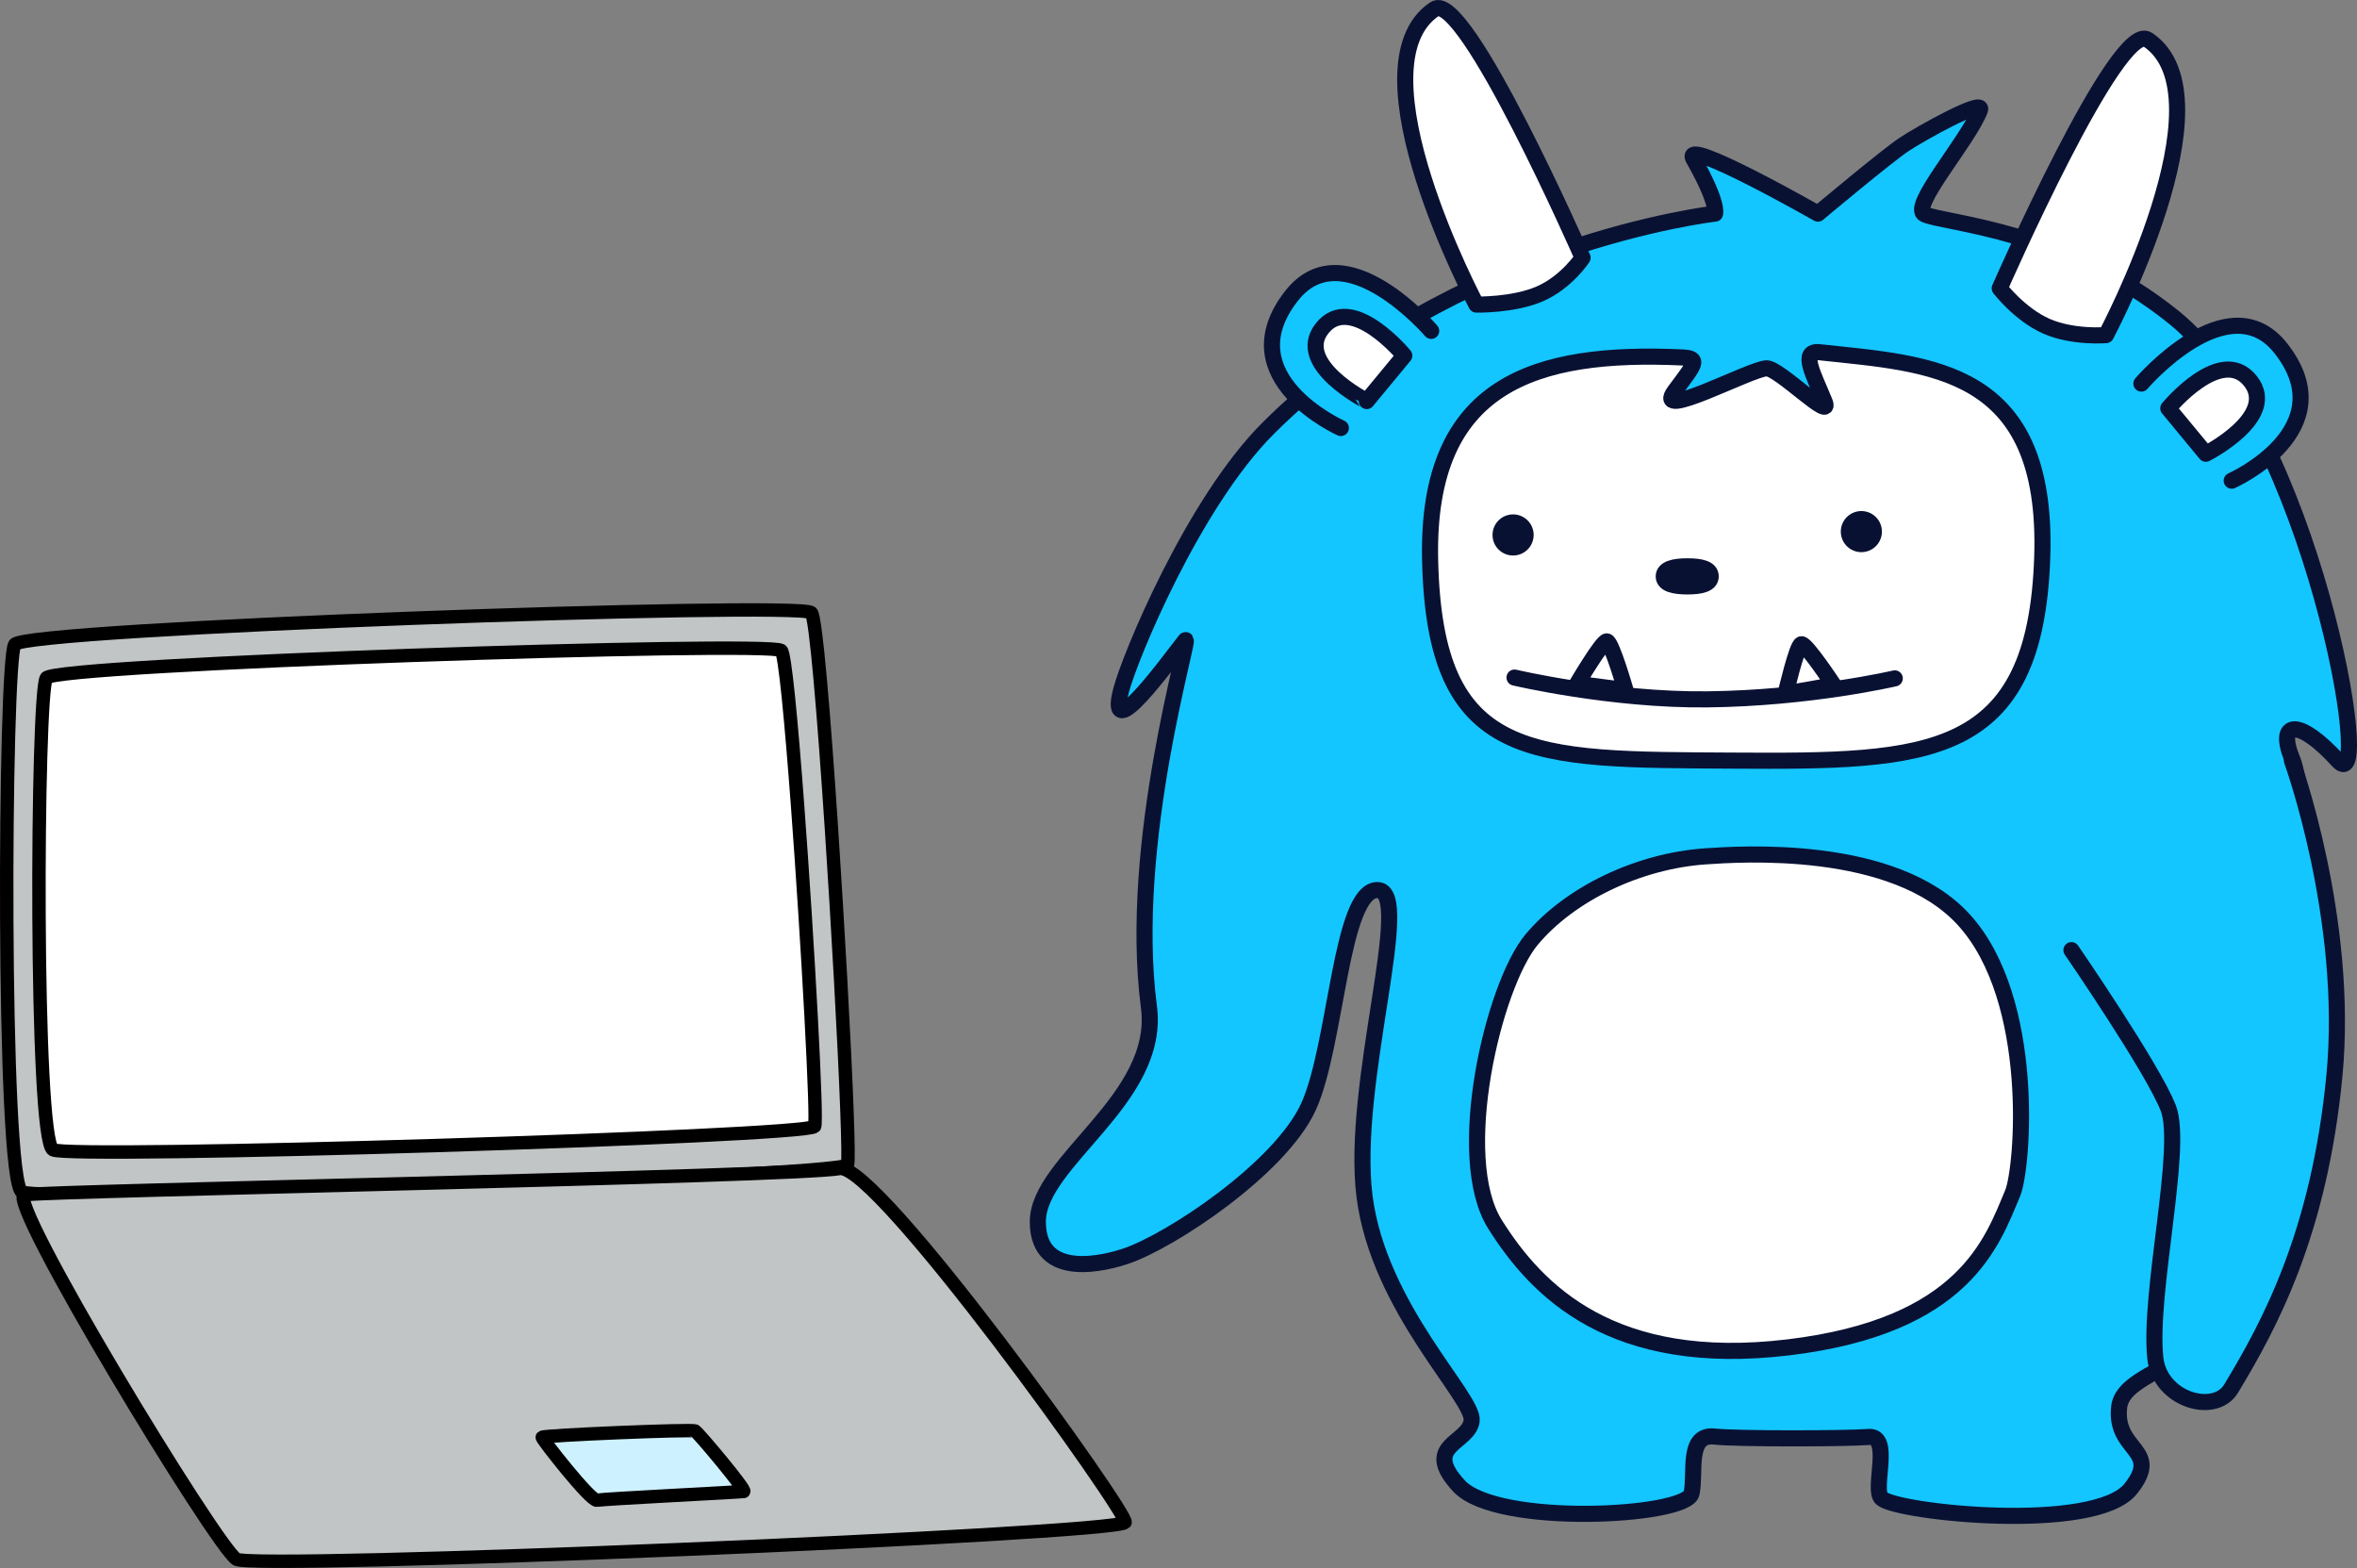 <svg xmlns="http://www.w3.org/2000/svg" viewBox="0 0 3513.7 2337.27"><rect x="0" y="0" width="3513.7" height="2337.27" fill="#808080" stroke="none"/><defs><style>.cls-1{fill:#13c6ff;}.cls-1,.cls-2,.cls-3,.cls-4{stroke:#091133;stroke-width:24px;}.cls-1,.cls-2,.cls-3,.cls-4,.cls-5,.cls-6,.cls-7{stroke-linecap:round;stroke-linejoin:round;fill-rule:evenodd;}.cls-2,.cls-7{fill:#fff;}.cls-3,.cls-4{fill:#091133;}.cls-3{fill-opacity:0;}.cls-5{fill:#cef1ff;}.cls-5,.cls-6,.cls-7{stroke:#000;stroke-width:20px;}.cls-6{fill:#c2c5c5;}</style></defs><g id="Layer_2" data-name="Layer 2"><g id="Layer_1-2" data-name="Layer 1"><path class="cls-1" d="M1767,954.51c-25.93,32.71-118.31,161.47-95.72,74.55,12.83-49.39,107.26-278.76,219-390.42,276.1-276,666.47-320.23,666.47-320.23s5.66-15.07-32.06-81.27c-20.43-35.87,185.44,81.27,185.44,81.27s101.68-85.27,128.21-103c24.43-16.34,120.25-69.62,113.32-51.51-17.53,45.88-105.87,145.27-82.41,155.68,31.43,13.94,209.14,22.55,371.71,153.71C3443.81,637,3543.12,1197.49,3485.47,1134s-93.34-61.47-67.34,0c17.13,40.49,79,535.48,5.3,696.2-97.81,213.24-257.43,202.12-264.37,268-6.88,65.43,64.21,61.94,17.4,120.9-53,66.78-347.86,35.68-371.43,14.45-14.7-13.24,16.42-94.59-19.62-91.57-32,2.67-196.37,3.06-229.25-.59-42.34-4.71-27.8,54.94-34.5,84.68-7.86,34.93-289.9,50.06-346.58-11s14.51-63.2,18.82-97.24-138.56-167.8-159.73-334.55,74.56-455.46,19.49-456.52c-55.3-1-61.13,231.11-103,322.91s-205.48,200.49-272.91,223c-24.7,8.24-130.6,38.61-130.6-51.51s183.66-182.44,165.64-320.1C1680.57,1255.1,1777.54,941.2,1767,954.51Z"/><path class="cls-2" d="M2131.93,834.21C2126.25,571,2289.54,523,2507.34,532.78c27.8,1.24,19.32,9.74-10.54,49.92-35,47.07,112.86-33.23,136.81-33.67,18.9-.35,99.73,82.3,86.39,49.54-16.1-39.57-37.41-76.79-7.39-73.52,164.44,17.93,341.16,21.46,331.87,305.08-9.92,302.45-169.21,305.41-461.21,303.66C2281.91,1132,2138.48,1137.91,2131.93,834.21Z"/><path class="cls-3" d="M2257.79,1010s144.1,34,287,32.48c153.29-1.6,279.84-31.27,279.84-31.27"/><path class="cls-2" d="M2733.6,1021.33s-41.17-62.32-48.19-61c-6.66,1.23-23.49,73.6-23.49,73.6Z"/><path class="cls-2" d="M2423.21,1028.68s-20.71-71.76-27.8-72.62c-6.72-.81-44.36,63.24-44.36,63.24Z"/><path class="cls-4" d="M2237,797.48a18.64,18.64,0,1,1,18.63,18.58A18.61,18.61,0,0,1,2237,797.48Z"/><path class="cls-4" d="M2756.2,792.47a18.63,18.63,0,1,1,18.63,18.59A18.61,18.61,0,0,1,2756.2,792.47Z"/><path class="cls-4" d="M2480.22,859.18c.07-11.58,15.8-15,35.29-15s34.72,3.2,34.72,14.95-15.23,15-34.72,15S2480.16,870.76,2480.22,859.18Z"/><path class="cls-1" d="M3192.27,571.77s129.8-151.92,208-52.39c95.71,121.81-73.34,197.16-73.34,197.16"/><path class="cls-1" d="M2133.55,493.23s-129.81-151.92-208-52.39C1829.83,562.65,1998.88,638,1998.88,638"/><path class="cls-2" d="M3232.37,608.63l56,67.74s108.78-55.13,66.44-108.49C3311.24,513,3232.37,608.63,3232.37,608.63Z"/><path class="cls-2" d="M2093.45,530.09l-56,67.73S1928.65,542.7,1971,489.33C2014.57,434.41,2093.45,530.09,2093.45,530.09Z"/><path class="cls-2" d="M2359.25,384.22S2183.42-16.86,2138.37,13.66C2012.05,99.23,2200.86,454,2200.86,454s55.5,1.27,95.1-16.17S2359.25,384.22,2359.25,384.22Z"/><path class="cls-2" d="M2981.07,429.8S3156.91,28.72,3202,59.23c126.33,85.58-62.48,440.32-62.48,440.32s-49.27,4.15-88.87-13.29S2981.07,429.8,2981.07,429.8Z"/><path class="cls-2" d="M2283.36,1400.46c-57,68-117.75,324.19-54.77,424.41s175.45,215,437.26,183.56c262.87-31.57,303.85-157.09,334.46-229.66,15.64-37.06,36-288.27-72.61-407.63-104-114.4-335.74-98-384.79-94.68C2442.68,1283.21,2340.3,1332.41,2283.36,1400.46Z"/><path class="cls-5" d="M84.89,1036.45C70.37,1059,67,1712.25,94.81,1728c24.3,13.74,1122.16-18.92,1137.83-34.09,7.72-7.47-35.24-686.48-49.77-697.67C1164.37,982,98.06,1016,84.89,1036.45Z"/><path class="cls-6" d="M21.9,960.72c-15.7,26.6-19.33,797.52,10.73,816.06,26.28,16.21,1213.65-22.32,1230.6-40.23,3.24-3.42-1.79-126.41-10.07-276.33-4-71.87-8.69-149.94-13.6-224-11.23-169.17-23.48-317.4-30.16-323C1189.39,896.42,36.14,936.57,21.9,960.72Z"/><path class="cls-7" d="M69.06,1010.59c-14.48,22.93-17.83,687.32,9.9,703.3,24.24,14,1119.67-19.24,1135.31-34.67,4.79-4.73-10-273.93-25.35-479.37-9.32-124.7-18.84-225.9-24.32-230.2C1146.15,955.17,82.2,989.77,69.06,1010.59Z"/><path class="cls-6" d="M36.66,1780.93c-30.58,4.37,285.78,524.76,315.83,543.3,26.27,16.22,1307.75-36.89,1324.7-54.8,8.34-8.81-370.55-538-425.63-527.6C1187.05,1754,80.08,1774.73,36.66,1780.93Z"/><path class="cls-5" d="M1108.55,2223.23c5.26-.75-67.15-87-72.32-90.17-4.52-2.79-225,6.35-227.88,9.43-1.43,1.52,72.14,95.58,81.62,93.78C901.06,2234.17,1101.08,2224.3,1108.55,2223.23Z"/><path class="cls-1" d="M3088,1416.27s121.93,177.21,144.49,235.86S3202.89,1926.92,3213,2024c6.51,62.43,88.47,86.45,112.95,46,57.86-95.59,131.32-231.71,154-465.71s-63.22-470.3-63.22-470.3"/></g></g></svg>